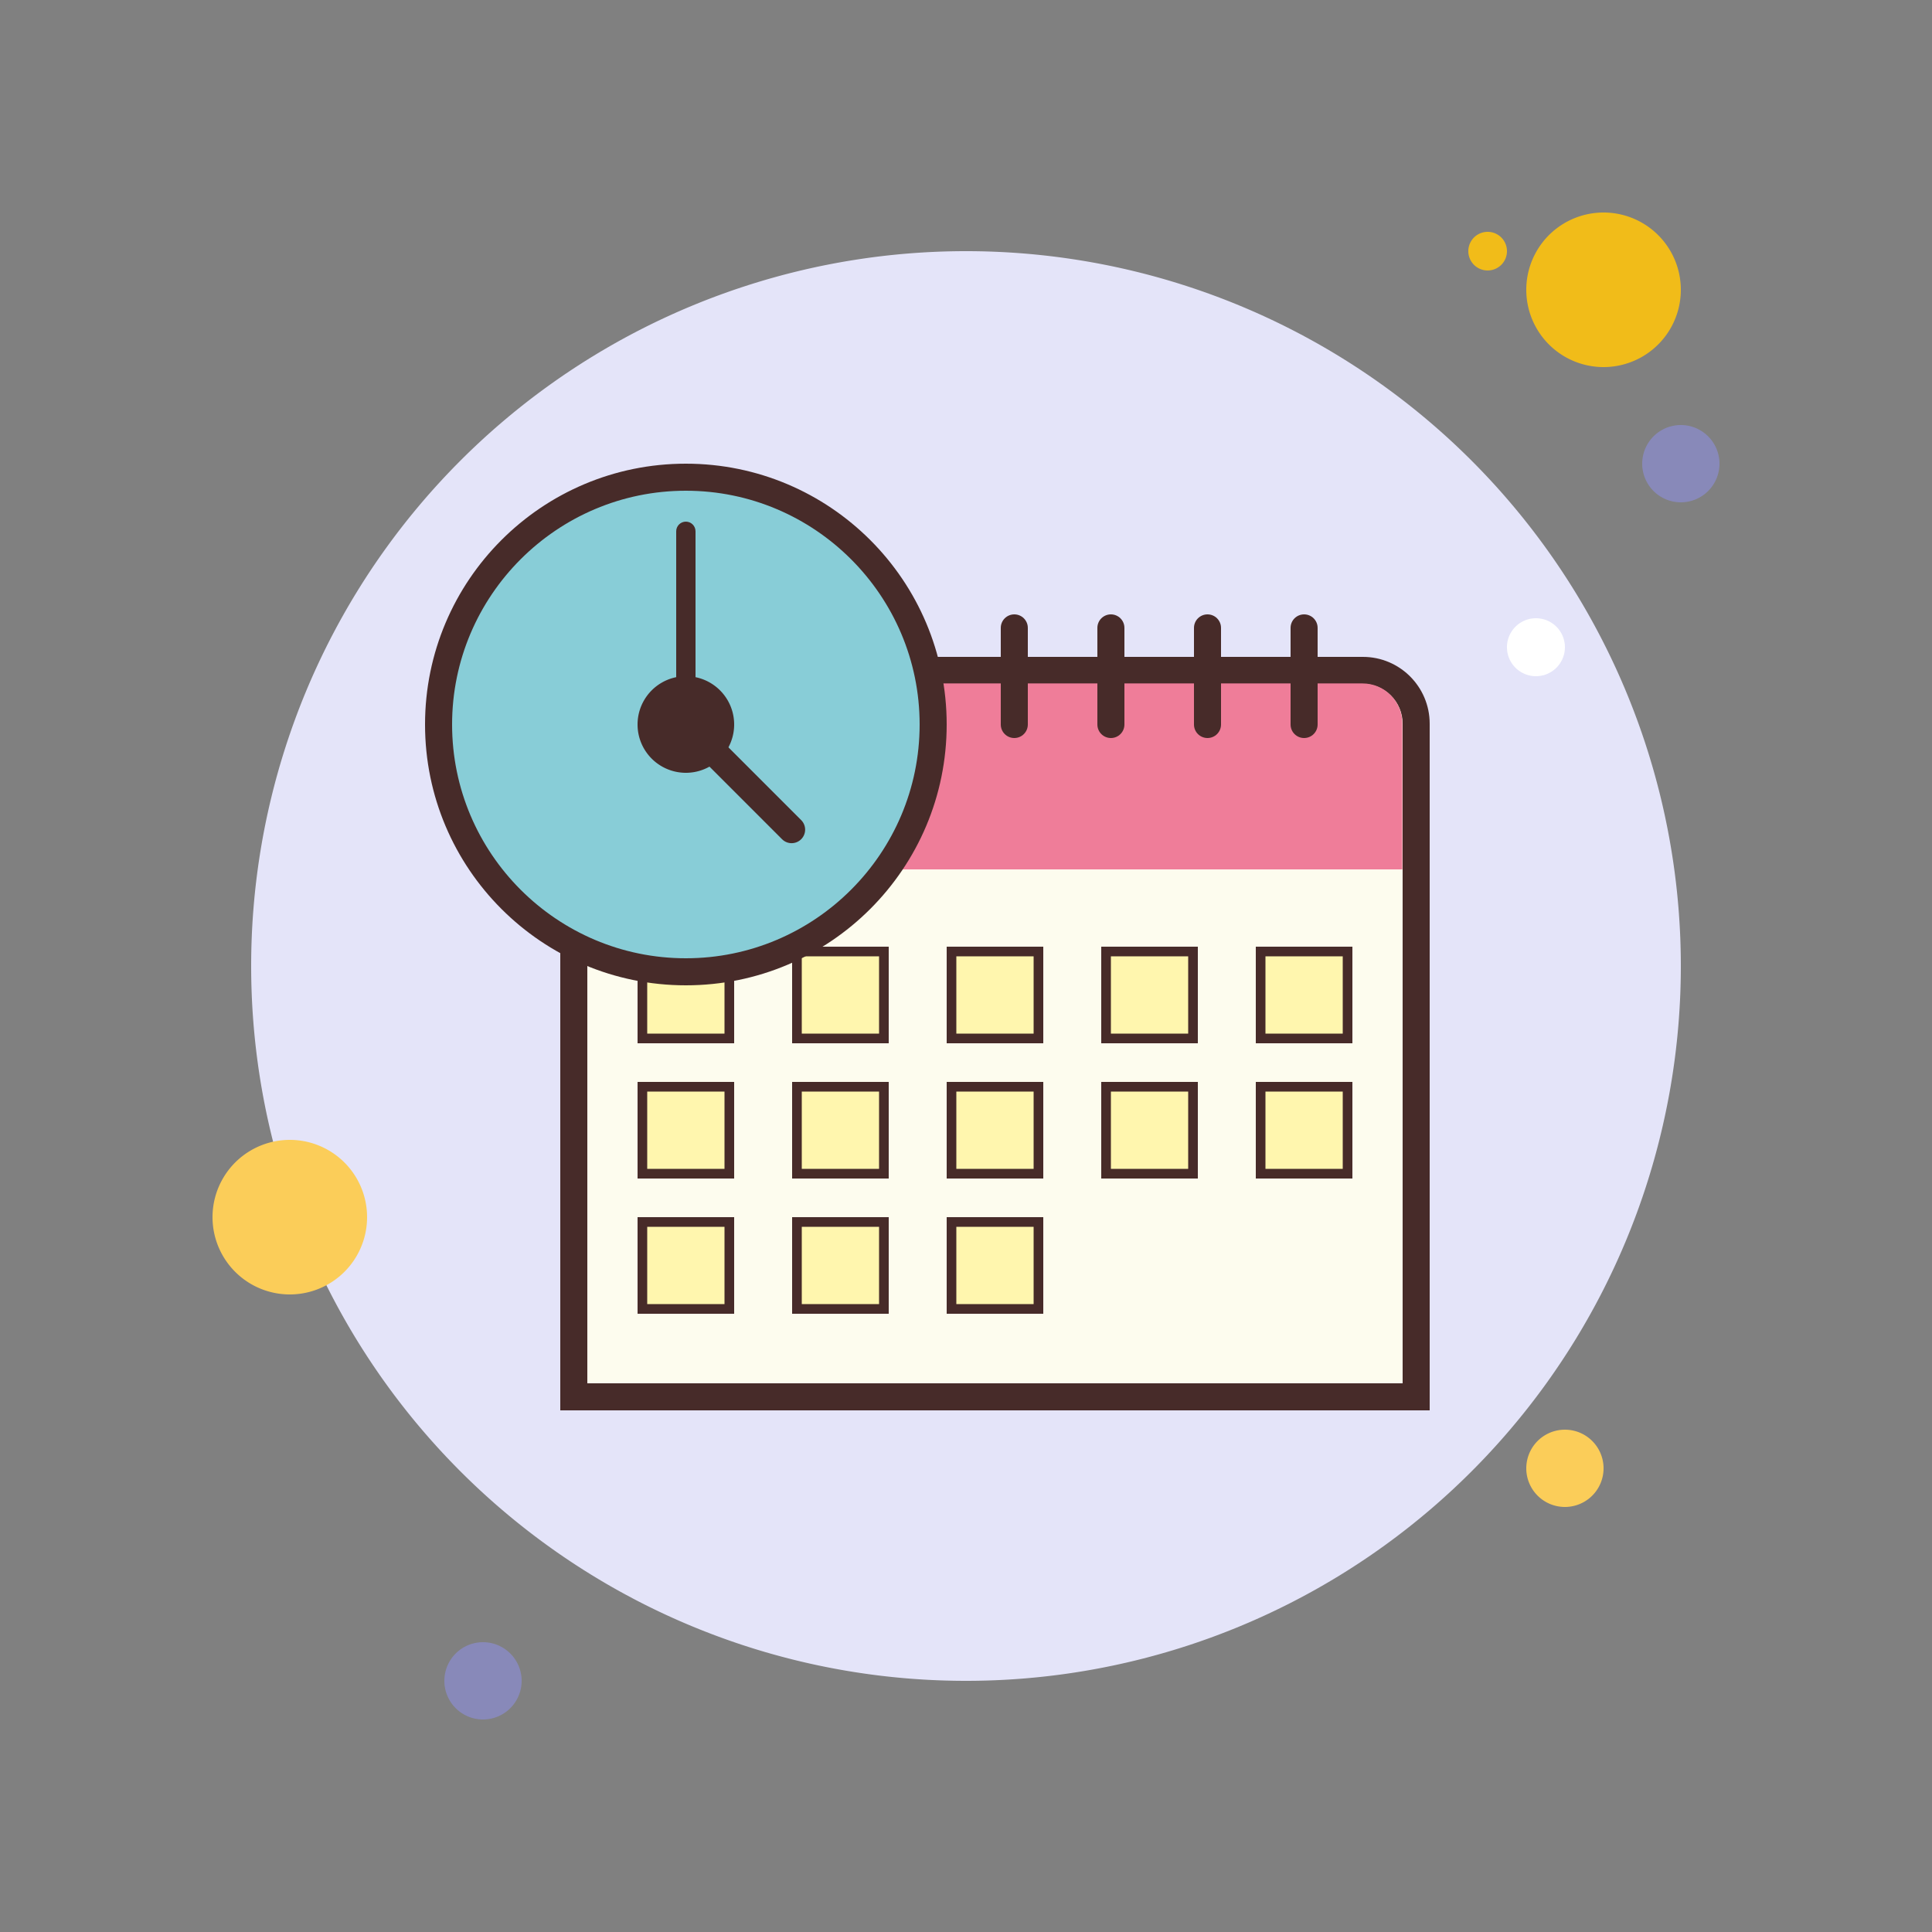 <svg xmlns="http://www.w3.org/2000/svg"  viewBox="0 0 100 100" width="100px" height="100px"><rect x="0" y="0" width="100" height="100" fill="#808080" stroke="none"/><path fill="#f1bc19" d="M77 12A1 1 0 1 0 77 14A1 1 0 1 0 77 12Z"/><path fill="#e4e4f9" d="M50 13A37 37 0 1 0 50 87A37 37 0 1 0 50 13Z"/><path fill="#f1bc19" d="M83 11A4 4 0 1 0 83 19A4 4 0 1 0 83 11Z"/><path fill="#8889b9" d="M87 22A2 2 0 1 0 87 26A2 2 0 1 0 87 22Z"/><path fill="#fbcd59" d="M81 74A2 2 0 1 0 81 78 2 2 0 1 0 81 74zM15 59A4 4 0 1 0 15 67 4 4 0 1 0 15 59z"/><path fill="#8889b9" d="M25 85A2 2 0 1 0 25 89A2 2 0 1 0 25 85Z"/><path fill="#fff" d="M79.5 32A1.5 1.5 0 1 0 79.5 35A1.5 1.5 0 1 0 79.5 32Z"/><path fill="#fdfcee" d="M29.7,72.3V34.7h40.841c1.521,0,2.758,1.237,2.758,2.758V72.3H29.7z"/><path fill="#472b29" d="M70.542,35.4c1.135,0,2.058,0.923,2.058,2.058V71.6H30.4V35.4H70.542 M70.542,34H29v39h45V37.458 C74,35.548,72.452,34,70.542,34L70.542,34z"/><path fill="#ef7d99" d="M29.583,45h43v-7.563c0-1.139-0.923-2.063-2.063-2.063H29.583V45z"/><path fill="#fff6ae" d="M65.25 49.25H69.75V53.75H65.25z"/><path fill="#472b29" d="M69.5,49.5v4h-4v-4H69.5 M70,49h-5v5h5V49L70,49z"/><path fill="#fff6ae" d="M57.25 49.25H61.75V53.75H57.25z"/><path fill="#472b29" d="M61.5,49.5v4h-4v-4H61.5 M62,49h-5v5h5V49L62,49z"/><path fill="#fff6ae" d="M49.25 49.25H53.75V53.75H49.25z"/><path fill="#472b29" d="M53.5,49.5v4h-4v-4H53.5 M54,49h-5v5h5V49L54,49z"/><path fill="#fff6ae" d="M41.25 49.25H45.75V53.75H41.25z"/><path fill="#472b29" d="M45.5,49.5v4h-4v-4H45.5 M46,49h-5v5h5V49L46,49z"/><path fill="#fff6ae" d="M33.25 49.25H37.75V53.75H33.25z"/><path fill="#472b29" d="M37.5,49.5v4h-4v-4H37.5 M38,49h-5v5h5V49L38,49z"/><path fill="#fff6ae" d="M65.25 56.25H69.75V60.75H65.25z"/><path fill="#472b29" d="M69.5,56.5v4h-4v-4H69.5 M70,56h-5v5h5V56L70,56z"/><path fill="#fff6ae" d="M57.25 56.25H61.75V60.75H57.25z"/><path fill="#472b29" d="M61.5,56.5v4h-4v-4H61.5 M62,56h-5v5h5V56L62,56z"/><g><path fill="#fff6ae" d="M49.25 56.25H53.75V60.75H49.25z"/><path fill="#472b29" d="M53.5,56.5v4h-4v-4H53.5 M54,56h-5v5h5V56L54,56z"/></g><g><path fill="#fff6ae" d="M41.25 56.25H45.75V60.75H41.25z"/><path fill="#472b29" d="M45.5,56.5v4h-4v-4H45.5 M46,56h-5v5h5V56L46,56z"/></g><g><path fill="#fff6ae" d="M33.25 56.25H37.75V60.75H33.25z"/><path fill="#472b29" d="M37.5,56.5v4h-4v-4H37.5 M38,56h-5v5h5V56L38,56z"/></g><g><path fill="#fff6ae" d="M49.25 63.25H53.75V67.75H49.25z"/><path fill="#472b29" d="M53.5,63.5v4h-4v-4H53.5 M54,63h-5v5h5V63L54,63z"/></g><g><path fill="#fff6ae" d="M41.25 63.25H45.75V67.75H41.25z"/><path fill="#472b29" d="M45.5,63.5v4h-4v-4H45.5 M46,63h-5v5h5V63L46,63z"/></g><g><path fill="#fff6ae" d="M33.25 63.25H37.75V67.75H33.25z"/><path fill="#472b29" d="M37.5,63.5v4h-4v-4H37.5 M38,63h-5v5h5V63L38,63z"/></g><g><path fill="#88cdd7" d="M35.5 24.7A12.8 12.8 0 1 0 35.5 50.3A12.8 12.8 0 1 0 35.5 24.7Z"/><path fill="#472b29" d="M35.5,25.4c6.672,0,12.1,5.428,12.1,12.1s-5.428,12.1-12.1,12.1s-12.1-5.428-12.1-12.1 S28.828,25.4,35.5,25.4 M35.5,24C28.044,24,22,30.044,22,37.5S28.044,51,35.5,51S49,44.956,49,37.5S42.956,24,35.5,24L35.5,24z"/></g><g><path fill="#472b29" d="M35.5 35A2.5 2.5 0 1 0 35.5 40A2.5 2.5 0 1 0 35.5 35Z"/></g><g><path fill="#472b29" d="M67.5,38.2c-0.387,0-0.7-0.313-0.7-0.7v-5c0-0.387,0.313-0.7,0.7-0.7s0.7,0.313,0.7,0.7v5 C68.2,37.887,67.887,38.2,67.5,38.2z"/></g><g><path fill="#472b29" d="M62.5,38.2c-0.387,0-0.7-0.313-0.7-0.7v-5c0-0.387,0.313-0.7,0.7-0.7s0.7,0.313,0.7,0.7v5 C63.2,37.887,62.887,38.2,62.5,38.2z"/></g><g><path fill="#472b29" d="M57.5,38.2c-0.387,0-0.7-0.313-0.7-0.7v-5c0-0.387,0.313-0.7,0.7-0.7s0.7,0.313,0.7,0.7v5 C58.2,37.887,57.887,38.2,57.5,38.2z"/></g><g><path fill="#472b29" d="M52.5,38.2c-0.387,0-0.7-0.313-0.7-0.7v-5c0-0.387,0.313-0.7,0.7-0.7s0.7,0.313,0.7,0.7v5 C53.2,37.887,52.887,38.2,52.5,38.2z"/></g><g><path fill="#472b29" d="M35.5,37c-0.276,0-0.5-0.224-0.5-0.5v-9c0-0.276,0.224-0.5,0.5-0.5s0.5,0.224,0.5,0.5v9 C36,36.776,35.776,37,35.5,37z"/></g><g><path fill="#fdfcee" d="M35.478 37.447L40.974 42.943"/><path fill="#472b29" d="M40.974,43.643c-0.179,0-0.358-0.068-0.495-0.205l-5.496-5.496c-0.273-0.273-0.273-0.717,0-0.99 s0.717-0.273,0.99,0l5.496,5.496c0.273,0.273,0.273,0.717,0,0.99C41.333,43.574,41.153,43.643,40.974,43.643z"/></g></svg>